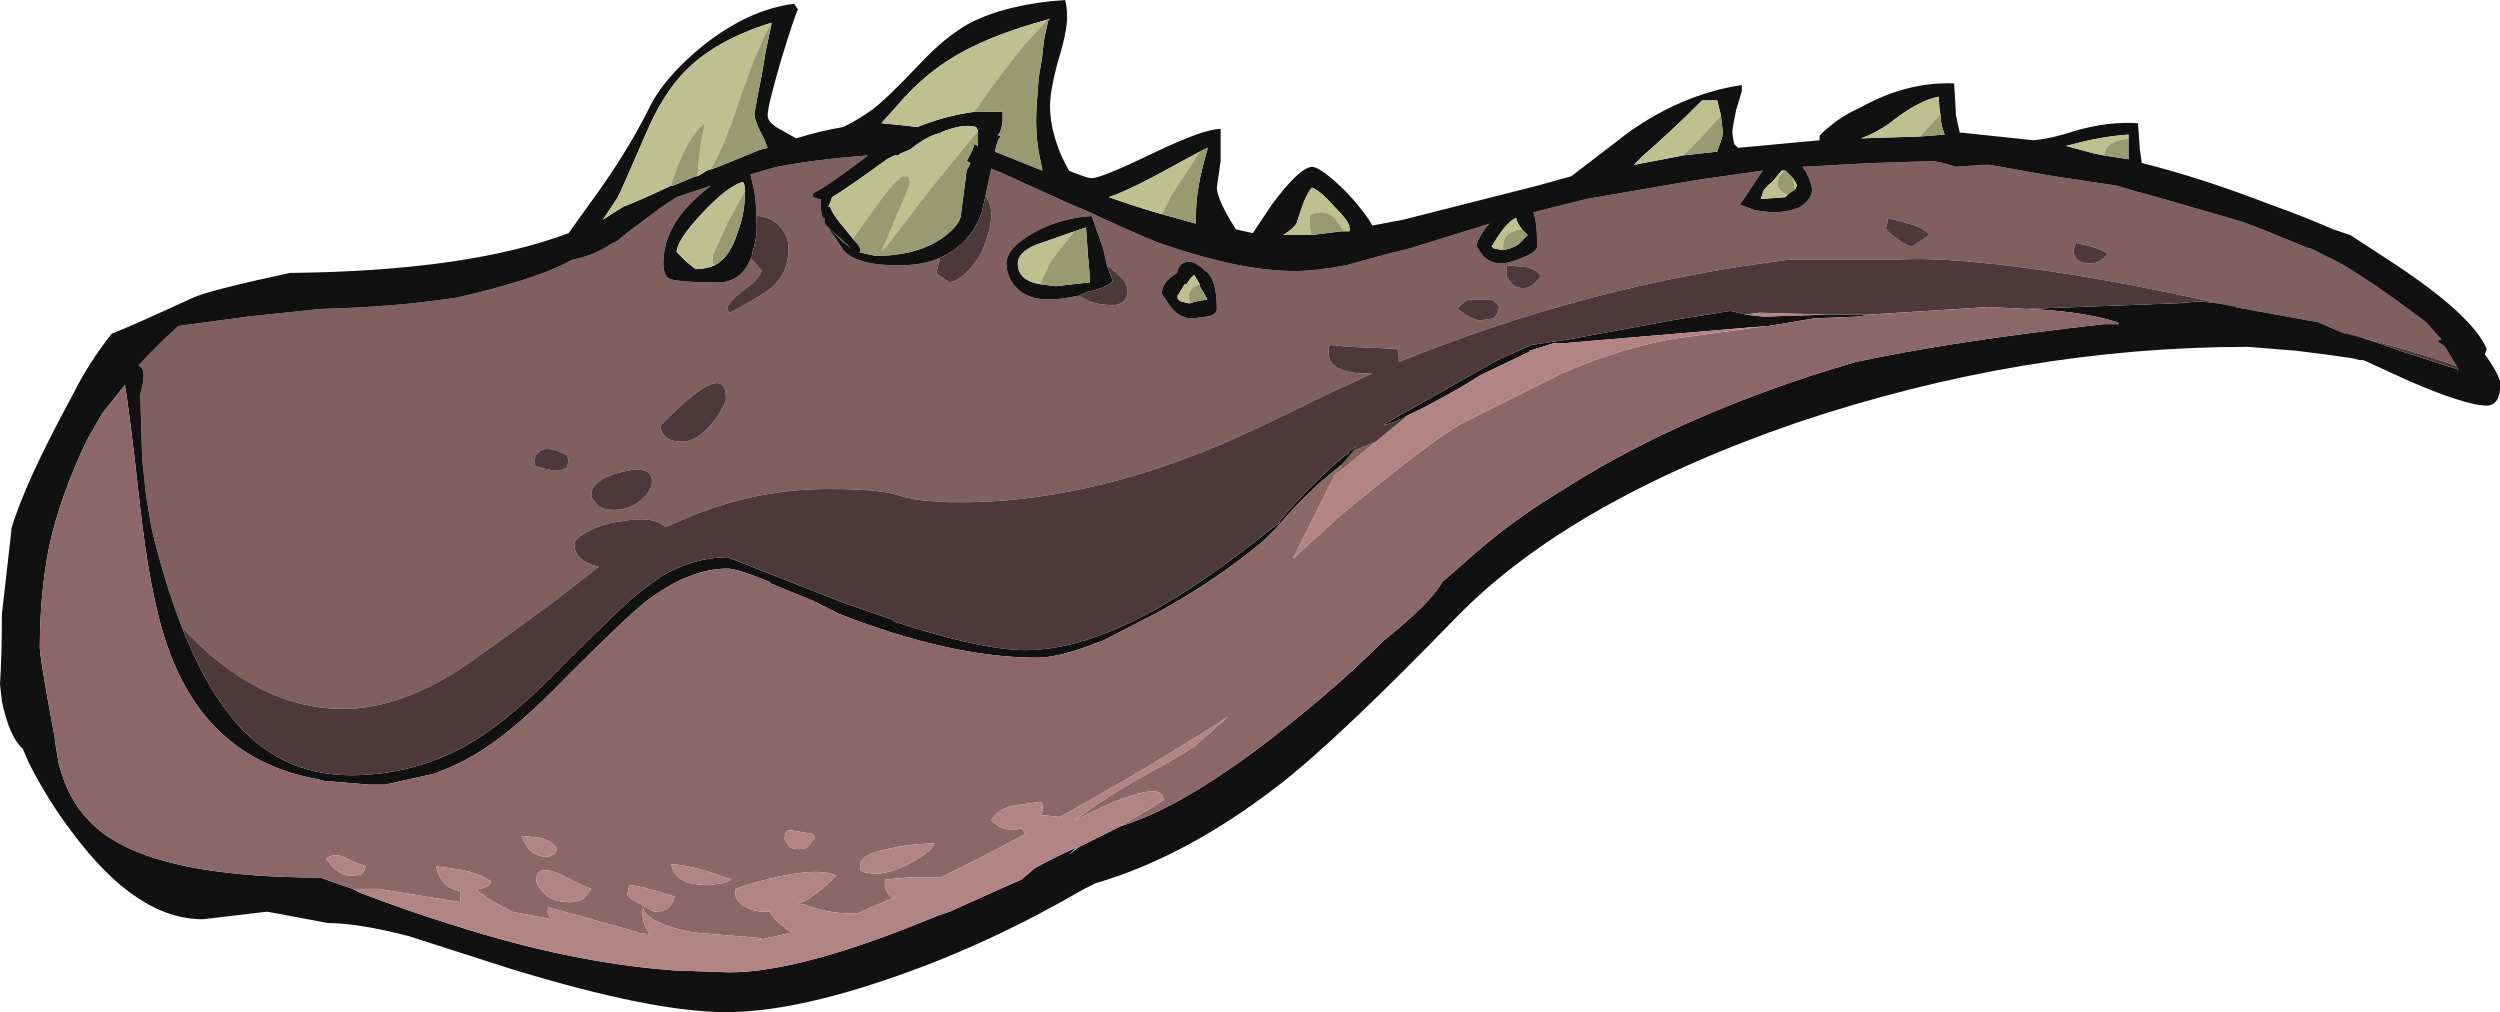 <?xml version="1.0" encoding="UTF-8" standalone="no"?>
<svg xmlns:ffdec="https://www.free-decompiler.com/flash" xmlns:xlink="http://www.w3.org/1999/xlink" ffdec:objectType="frame" height="186.9px" width="461.65px" xmlns="http://www.w3.org/2000/svg">
  <g transform="matrix(1.0, 0.0, 0.0, 1.0, 224.35, 184.1)">
    <use ffdec:characterId="19" height="26.7" transform="matrix(7.0, 0.0, 0.0, 7.0, -224.35, -184.1)" width="65.95" xlink:href="#shape0"/>
  </g>
  <defs>
    <g id="shape0" transform="matrix(1.0, 0.0, 0.0, 1.0, 32.05, 26.3)">
      <path d="M-6.05 -21.15 L-5.9 -21.85 -5.65 -21.75 -4.0 -21.0 -3.3 -20.7 Q-2.35 -20.25 -1.5 -19.9 -0.35 -19.5 0.65 -19.3 1.45 -19.15 2.1 -19.15 2.65 -19.15 3.45 -19.3 L4.55 -19.6 5.15 -19.75 7.25 -20.4 7.15 -20.3 Q6.9 -19.95 6.9 -19.8 6.95 -19.75 7.0 -19.65 7.2 -19.35 7.55 -19.35 7.75 -19.35 8.1 -19.5 8.5 -19.65 8.5 -19.8 8.5 -20.45 8.4 -20.7 L9.8 -21.05 12.7 -21.55 14.45 -21.8 13.85 -20.9 Q14.0 -20.85 14.25 -20.75 L14.7 -20.7 Q15.15 -20.7 15.45 -20.85 15.75 -21.05 15.75 -21.3 15.75 -21.45 15.6 -21.75 L15.5 -21.9 17.35 -22.0 18.95 -22.05 19.2 -22.0 19.55 -21.9 20.25 -21.95 20.45 -21.95 21.85 -21.7 22.15 -21.65 23.8 -21.4 24.3 -21.25 24.5 -21.2 25.55 -20.9 27.1 -20.45 27.75 -20.2 28.85 -19.75 28.9 -19.75 29.7 -19.35 Q30.55 -18.85 31.75 -17.95 L31.95 -17.8 32.35 -17.35 32.25 -17.3 32.45 -17.15 32.75 -16.65 Q31.45 -17.1 29.8 -17.5 L29.1 -17.8 26.9 -18.2 Q24.75 -18.7 22.65 -19.05 19.45 -19.55 18.0 -19.45 L15.15 -19.45 Q9.9 -18.8 4.85 -16.75 L4.85 -16.9 Q4.85 -17.05 4.8 -17.1 L4.75 -17.1 3.55 -17.15 3.05 -17.2 3.0 -17.15 3.0 -17.0 Q3.0 -16.8 3.1 -16.7 3.35 -16.45 3.95 -16.45 L4.15 -16.45 2.75 -15.8 Q1.15 -15.0 0.1 -14.55 -3.5 -13.05 -6.7 -13.05 -7.85 -13.05 -8.4 -13.25 -8.9 -13.4 -10.2 -13.4 -12.3 -13.4 -14.25 -12.5 L-14.5 -12.4 Q-14.8 -12.7 -15.65 -12.55 -16.1 -12.5 -16.5 -12.3 -16.9 -12.1 -16.9 -11.95 -16.9 -11.5 -16.25 -11.35 L-17.35 -10.5 Q-19.5 -8.9 -20.15 -8.5 -21.65 -7.6 -23.0 -7.6 -25.25 -7.6 -27.25 -9.75 -27.7 -10.9 -28.05 -12.35 L-28.2 -13.25 -28.3 -14.2 -28.35 -15.9 Q-28.15 -16.6 -28.4 -16.65 -27.95 -17.15 -27.4 -17.65 L-27.35 -17.7 -25.5 -17.95 -23.6 -18.15 Q-21.6 -18.2 -20.0 -18.45 -19.1 -18.65 -18.3 -18.9 L-18.0 -19.0 Q-17.4 -19.2 -16.95 -19.45 -16.4 -19.55 -15.95 -19.85 L-15.75 -19.95 -15.7 -20.0 -15.45 -20.2 -14.65 -20.8 -14.2 -21.1 -13.3 -21.4 Q-13.75 -21.05 -14.0 -20.75 -14.55 -20.1 -14.55 -19.35 -14.55 -19.05 -14.4 -18.95 -14.15 -18.85 -13.1 -18.85 -12.45 -18.85 -12.2 -19.6 L-12.25 -19.5 -11.95 -19.15 Q-12.05 -18.9 -12.5 -18.6 -12.85 -18.3 -12.85 -18.2 -12.85 -18.05 -12.8 -18.05 L-12.7 -18.1 Q-11.85 -18.55 -11.6 -18.8 -11.25 -19.15 -11.25 -19.75 -11.25 -20.1 -11.5 -20.35 -11.7 -20.55 -12.0 -20.6 L-12.1 -20.6 Q-12.1 -20.9 -12.15 -21.25 L-12.25 -21.7 -11.55 -21.9 Q-10.5 -22.1 -9.15 -22.2 -10.2 -21.4 -10.6 -21.2 L-10.6 -21.1 -10.45 -21.05 -10.4 -21.05 -10.4 -20.8 -10.35 -20.55 -10.3 -20.55 -10.3 -20.4 -10.15 -20.25 -10.15 -20.2 Q-10.1 -20.15 -10.0 -20.0 L-9.8 -19.7 Q-9.45 -19.3 -8.35 -19.3 -7.7 -19.3 -7.25 -19.5 L-7.35 -19.1 -7.3 -19.05 -7.0 -18.85 Q-6.55 -18.95 -6.15 -19.65 -5.9 -20.25 -5.9 -20.65 -5.9 -20.9 -6.05 -21.15 M3.15 -13.75 L3.15 -13.75 3.35 -14.05 3.65 -14.4 4.25 -14.65 3.15 -13.75 M18.0 -20.0 Q18.25 -19.8 18.4 -19.8 L18.85 -20.1 Q18.7 -20.3 18.3 -20.4 L17.75 -20.55 17.75 -20.45 17.7 -20.3 Q17.7 -20.2 18.0 -20.0 M23.1 -19.8 L22.7 -19.9 22.7 -19.85 22.65 -19.7 Q22.65 -19.35 23.1 -19.35 23.35 -19.35 23.55 -19.6 23.45 -19.7 23.1 -19.8 M8.6 -19.0 Q8.55 -19.15 8.25 -19.25 L7.7 -19.3 7.7 -19.0 7.8 -18.85 Q7.9 -18.7 8.15 -18.7 8.3 -18.7 8.45 -18.85 L8.6 -19.0 M6.7 -17.95 Q6.85 -17.85 7.0 -17.85 L7.35 -17.9 Q7.45 -18.0 7.5 -18.2 7.4 -18.35 7.3 -18.4 L6.7 -18.4 Q6.55 -18.35 6.4 -18.15 6.6 -18.0 6.7 -17.95 M-9.85 -19.95 L-9.6 -19.75 -9.7 -19.85 -10.15 -20.25 -9.85 -19.95 M-3.6 -18.5 L-3.5 -18.45 Q-3.2 -18.25 -2.65 -18.25 -2.55 -18.25 -2.4 -18.35 -2.3 -18.5 -2.3 -18.6 -2.3 -18.85 -2.55 -19.05 -2.7 -19.2 -2.85 -19.3 L-2.95 -19.75 -3.25 -20.6 Q-4.1 -20.55 -4.8 -20.15 -5.5 -19.75 -5.5 -19.35 -5.5 -19.1 -5.35 -18.85 -5.05 -18.4 -4.4 -18.4 -4.05 -18.4 -3.6 -18.5 M-0.25 -19.15 Q-0.45 -19.35 -0.65 -19.4 -0.95 -19.4 -1.0 -19.1 L-1.15 -19.0 Q-1.4 -18.8 -1.4 -18.55 L-1.2 -18.25 Q-0.95 -17.9 -0.6 -17.9 L-0.2 -17.95 Q0.05 -18.0 0.05 -18.15 0.05 -18.95 -0.25 -19.15 M-17.8 -14.4 Q-17.95 -14.3 -17.95 -14.15 -17.95 -14.0 -17.9 -14.0 L-17.75 -13.95 -17.5 -13.9 -17.25 -13.9 -17.1 -13.95 -17.05 -14.15 -17.1 -14.3 Q-17.6 -14.55 -17.8 -14.4 M-14.85 -13.6 Q-14.85 -14.05 -15.65 -13.85 -16.45 -13.65 -16.45 -13.25 -16.45 -13.15 -16.35 -13.05 -16.25 -12.85 -15.85 -12.85 -15.45 -12.85 -15.15 -13.1 -14.85 -13.35 -14.85 -13.6 M-14.6 -15.1 Q-14.65 -15.0 -14.55 -14.85 -14.45 -14.65 -14.05 -14.65 -13.65 -14.65 -13.25 -15.15 -12.9 -15.6 -12.9 -15.8 -12.9 -16.85 -14.6 -15.1" fill="#805f5f" fill-rule="evenodd" stroke="none"/>
      <path d="M19.55 -23.25 Q19.6 -23.0 19.65 -22.8 L19.7 -22.8 21.6 -22.6 Q22.1 -22.65 22.7 -22.85 23.55 -23.1 24.35 -23.05 L24.4 -22.35 24.45 -22.0 Q26.05 -21.6 27.85 -20.9 28.7 -20.6 29.5 -20.25 L29.95 -20.1 31.1 -19.35 Q33.15 -18.0 33.55 -17.1 L33.5 -16.95 Q33.8 -16.55 33.9 -16.25 L33.9 -16.05 Q33.9 -15.95 33.85 -15.8 33.75 -15.6 33.55 -15.6 33.25 -15.6 32.65 -15.8 32.2 -15.95 31.5 -16.25 L30.3 -16.8 30.2 -16.8 30.0 -16.85 29.3 -16.95 28.5 -17.05 27.25 -17.15 Q21.3 -17.15 15.35 -15.15 9.4 -13.1 6.4 -10.05 3.25 -6.8 1.7 -5.6 -0.75 -3.7 -3.15 -3.0 L-3.45 -2.85 Q-5.95 -1.4 -8.4 -0.55 -11.1 0.4 -12.9 0.4 -14.85 0.4 -18.6 -0.75 L-21.25 -1.6 Q-22.6 -1.95 -23.4 -1.95 L-25.0 -2.25 -26.7 -2.05 Q-28.45 -2.05 -30.15 -4.35 -30.8 -5.2 -31.3 -6.2 L-31.45 -6.55 Q-31.8 -6.85 -32.0 -7.8 L-32.05 -8.25 Q-32.0 -9.0 -32.0 -10.1 L-31.75 -12.3 -31.75 -12.35 Q-31.4 -13.55 -30.15 -15.85 -29.7 -16.75 -29.1 -17.5 L-28.85 -17.6 Q-28.25 -17.85 -26.95 -18.45 -26.5 -18.65 -24.4 -19.1 -19.7 -19.15 -17.05 -20.15 L-16.55 -20.85 Q-15.55 -22.2 -14.95 -23.4 -14.55 -24.25 -13.5 -25.1 -12.3 -26.05 -11.1 -26.2 L-11.0 -26.05 Q-11.1 -25.85 -11.45 -24.7 -11.8 -23.5 -11.8 -23.25 -11.8 -23.05 -11.4 -22.85 L-11.05 -22.65 Q-10.4 -22.85 -9.8 -22.95 -9.4 -23.15 -9.05 -23.4 -8.65 -23.7 -7.8 -24.6 -7.1 -25.35 -6.45 -25.7 -5.45 -26.2 -3.95 -26.3 -3.9 -26.1 -3.9 -25.85 -3.9 -25.45 -4.15 -24.65 -4.35 -23.9 -4.35 -23.5 -4.35 -23.0 -4.15 -22.45 -4.05 -22.15 -3.85 -21.8 -3.75 -21.75 -3.6 -21.7 -3.35 -21.6 -3.25 -21.6 -3.0 -21.6 -1.65 -22.25 -0.3 -22.9 0.15 -22.9 L0.15 -22.05 0.05 -21.35 Q0.05 -21.1 0.4 -20.5 L0.55 -20.25 1.0 -20.15 1.5 -20.9 Q2.2 -21.85 2.55 -21.9 2.8 -21.9 3.5 -21.2 4.0 -20.65 4.15 -20.35 L4.95 -20.5 8.5 -21.4 9.4 -21.65 10.9 -22.8 Q12.3 -23.8 13.85 -24.05 L13.9 -24.05 13.9 -23.9 13.75 -23.4 Q13.65 -22.9 13.65 -22.85 13.65 -22.7 13.7 -22.5 L13.8 -22.4 15.95 -22.6 15.95 -22.7 Q15.95 -22.75 16.2 -22.95 16.55 -23.25 17.0 -23.45 18.25 -24.15 19.5 -24.1 L19.55 -23.25 M19.15 -23.2 Q19.1 -23.45 19.1 -23.7 L19.1 -23.75 Q18.55 -23.65 17.8 -23.05 17.45 -22.8 17.05 -22.65 L18.6 -22.7 19.25 -22.75 19.2 -22.9 Q19.15 -23.05 19.15 -23.2 M32.75 -16.65 L32.45 -17.15 32.25 -17.3 32.35 -17.35 31.95 -17.8 31.75 -17.95 Q30.55 -18.85 29.7 -19.35 L28.9 -19.75 28.85 -19.75 27.75 -20.2 27.1 -20.45 25.55 -20.9 24.5 -21.2 24.3 -21.25 23.8 -21.4 22.15 -21.65 21.85 -21.7 20.45 -21.95 20.25 -21.95 19.55 -21.9 19.2 -22.0 18.95 -22.05 17.35 -22.0 15.5 -21.9 15.6 -21.75 Q15.75 -21.45 15.75 -21.3 15.75 -21.05 15.45 -20.85 15.15 -20.7 14.7 -20.7 L14.25 -20.75 Q14.0 -20.85 13.85 -20.9 L14.45 -21.8 12.7 -21.55 9.8 -21.05 8.4 -20.7 Q8.5 -20.45 8.5 -19.8 8.5 -19.65 8.1 -19.5 7.75 -19.35 7.55 -19.35 7.2 -19.35 7.0 -19.65 6.95 -19.75 6.9 -19.8 6.9 -19.95 7.15 -20.3 L7.25 -20.4 5.15 -19.75 4.55 -19.6 3.45 -19.3 Q2.65 -19.15 2.1 -19.15 1.45 -19.15 0.65 -19.3 -0.35 -19.5 -1.5 -19.9 -2.35 -20.25 -3.3 -20.7 L-4.0 -21.0 -5.65 -21.75 -5.9 -21.85 -6.05 -21.15 -6.15 -20.7 Q-6.45 -19.85 -7.25 -19.5 -7.7 -19.3 -8.35 -19.3 -9.45 -19.3 -9.8 -19.7 L-10.0 -20.0 Q-10.1 -20.15 -10.15 -20.2 L-10.15 -20.25 -10.3 -20.4 -10.3 -20.55 -10.35 -20.55 -10.4 -20.8 -10.4 -21.05 -10.45 -21.05 -10.6 -21.1 -10.6 -21.2 Q-10.2 -21.4 -9.15 -22.2 -10.5 -22.1 -11.55 -21.9 L-12.25 -21.7 -12.15 -21.25 Q-12.1 -20.9 -12.1 -20.6 L-12.1 -20.55 Q-12.05 -20.1 -12.2 -19.65 L-12.2 -19.6 Q-12.45 -18.85 -13.1 -18.85 -14.15 -18.85 -14.4 -18.95 -14.55 -19.05 -14.55 -19.35 -14.55 -20.1 -14.0 -20.75 -13.75 -21.05 -13.3 -21.4 L-14.2 -21.1 -14.65 -20.8 -15.45 -20.2 -15.7 -20.0 -15.75 -19.95 -15.95 -19.85 Q-16.4 -19.55 -16.95 -19.45 -17.4 -19.2 -18.0 -19.0 L-18.3 -18.9 Q-19.1 -18.65 -20.0 -18.45 -21.6 -18.2 -23.6 -18.15 L-25.5 -17.95 -27.35 -17.7 -27.4 -17.65 Q-27.95 -17.15 -28.4 -16.65 -28.15 -16.6 -28.35 -15.9 L-28.3 -14.2 -28.2 -13.25 -28.05 -12.35 Q-27.7 -10.9 -27.25 -9.75 -26.7 -8.35 -26.0 -7.45 -24.75 -5.85 -22.8 -5.85 -21.05 -5.85 -19.55 -6.75 -18.5 -7.4 -17.2 -8.75 -15.6 -10.35 -15.15 -10.7 L-14.6 -11.1 Q-13.75 -11.6 -12.85 -11.6 L-12.6 -11.5 -9.8 -10.4 -8.5 -9.95 -8.45 -9.9 Q-6.15 -9.15 -5.0 -9.15 -3.0 -9.15 -0.25 -11.05 0.55 -11.6 1.55 -12.4 L1.7 -12.5 1.7 -12.55 Q2.55 -13.55 3.45 -14.3 L3.5 -14.3 3.55 -14.4 3.7 -14.5 3.75 -14.55 3.65 -14.4 3.35 -14.05 Q3.1 -13.85 2.75 -13.55 2.1 -12.95 1.6 -12.35 L1.3 -12.05 Q0.05 -11.0 -1.5 -10.15 L-2.95 -9.4 -3.1 -9.35 Q-4.1 -8.95 -4.7 -8.95 -6.95 -8.95 -9.9 -10.1 L-10.6 -10.45 -11.7 -10.9 -11.75 -10.95 Q-12.6 -11.3 -12.85 -11.3 -13.9 -11.3 -15.05 -10.4 -15.55 -10.0 -17.1 -8.45 -18.4 -7.1 -19.35 -6.5 -19.9 -6.15 -20.45 -5.95 L-20.55 -5.9 -21.9 -5.6 -22.3 -5.6 -23.5 -5.7 -23.7 -5.75 Q-26.7 -6.3 -27.7 -9.45 -28.1 -10.7 -28.35 -12.9 -28.65 -15.6 -28.75 -16.1 L-28.75 -16.15 -29.35 -15.4 -29.75 -14.7 Q-30.45 -13.25 -30.75 -11.9 -31.0 -10.65 -31.0 -9.2 -31.0 -9.05 -30.8 -7.9 L-30.6 -6.8 -30.6 -6.75 -30.5 -6.15 Q-30.25 -5.2 -29.7 -4.65 -28.3 -3.15 -23.6 -3.15 L-22.75 -2.85 -22.55 -2.75 Q-21.25 -2.25 -20.1 -1.9 -17.0 -0.9 -14.25 -0.7 L-12.8 -0.65 Q-10.9 -0.65 -7.3 -2.15 L-7.0 -2.25 Q-5.9 -2.75 -5.1 -3.1 L-4.75 -3.4 Q-4.2 -3.7 -3.75 -3.9 L-3.65 -3.95 -3.85 -3.75 -3.6 -3.95 -3.5 -4.0 Q-3.2 -4.15 -2.7 -4.4 L-2.5 -4.5 Q-0.55 -5.1 2.4 -7.55 3.5 -8.45 4.45 -9.4 5.7 -10.4 6.0 -10.95 L6.8 -11.65 Q7.65 -12.4 8.65 -13.05 9.05 -13.3 9.45 -13.55 10.9 -14.45 12.6 -15.2 14.65 -16.1 16.9 -16.75 19.45 -17.3 23.45 -17.75 L23.85 -17.75 23.8 -17.8 Q22.85 -18.1 21.4 -18.15 L25.4 -18.3 25.95 -18.35 26.45 -18.3 26.95 -18.2 26.9 -18.2 29.1 -17.8 29.8 -17.5 29.85 -17.5 Q30.3 -17.4 31.25 -17.05 L32.8 -16.55 32.75 -16.65 M24.1 -22.55 L24.1 -22.75 Q23.4 -22.7 22.65 -22.5 L22.45 -22.45 23.2 -22.25 23.45 -22.2 24.1 -22.1 24.1 -22.55 M13.35 -23.25 L13.25 -23.65 12.85 -23.65 Q12.0 -22.8 11.3 -22.2 L11.05 -21.95 12.35 -22.2 13.25 -22.3 13.3 -22.45 Q13.4 -22.7 13.4 -22.8 L13.35 -23.25 M15.05 -21.8 L14.95 -21.8 14.7 -21.5 Q14.45 -21.3 14.45 -21.2 L14.4 -21.05 15.05 -21.1 15.15 -21.2 15.3 -21.3 15.35 -21.4 Q15.35 -21.45 15.25 -21.6 L15.05 -21.8 M17.25 -18.0 L17.0 -17.95 15.8 -17.9 14.6 -17.7 14.55 -17.7 9.25 -17.25 8.95 -17.25 Q8.65 -17.15 8.3 -17.05 L8.3 -17.0 8.25 -17.0 8.15 -16.95 7.0 -16.4 6.6 -16.15 Q5.65 -15.6 5.1 -15.35 4.65 -15.1 4.45 -15.1 L7.45 -16.8 Q7.9 -17.0 8.35 -17.2 L9.35 -17.35 12.05 -17.85 13.3 -18.05 13.6 -18.1 14.0 -18.0 14.45 -17.95 14.55 -17.95 16.1 -18.0 16.2 -18.0 17.25 -18.0 M2.55 -20.1 L3.35 -20.2 3.4 -20.2 3.55 -20.2 3.55 -20.3 Q3.55 -20.45 3.15 -20.85 2.75 -21.3 2.55 -21.35 2.4 -21.15 2.3 -20.85 L2.15 -20.4 Q2.05 -20.25 1.8 -20.1 L2.55 -20.1 M8.1 -20.25 Q7.95 -20.45 7.95 -20.55 7.8 -20.5 7.6 -20.25 7.45 -20.05 7.3 -19.8 L7.35 -19.75 7.6 -19.7 Q7.85 -19.75 8.0 -19.85 L8.25 -20.1 8.1 -20.25 M-6.35 -23.35 L-5.6 -23.35 -5.6 -23.15 Q-5.6 -22.95 -5.7 -22.75 L-5.75 -22.75 -5.65 -22.7 Q-5.75 -22.6 -5.8 -22.3 L-4.55 -21.8 -4.65 -22.3 Q-4.75 -22.9 -4.7 -23.55 L-4.65 -24.25 Q-4.55 -24.8 -4.55 -24.9 L-4.5 -25.3 -4.4 -25.75 -4.35 -25.8 Q-6.05 -25.35 -7.05 -24.7 -7.75 -24.25 -8.35 -23.55 L-8.8 -23.05 -8.3 -23.0 -7.85 -22.95 Q-7.1 -23.25 -6.35 -23.35 M-0.4 -22.3 L-1.6 -21.65 Q-2.35 -21.25 -2.8 -21.1 -2.1 -20.85 -1.4 -20.65 L-0.5 -20.4 -0.5 -20.65 Q-0.5 -21.35 -0.2 -22.35 L-0.2 -22.4 -0.4 -22.3 M-6.25 -22.85 L-6.3 -22.95 Q-6.65 -23.05 -7.25 -22.8 L-7.2 -22.8 Q-7.55 -22.75 -8.05 -22.35 L-8.3 -22.25 -8.35 -22.2 -8.45 -22.2 -8.65 -22.1 Q-9.75 -21.3 -10.1 -21.1 L-10.15 -20.95 -10.2 -20.85 -10.15 -20.85 Q-10.1 -20.65 -9.75 -20.25 L-9.55 -20.0 Q-9.35 -19.8 -9.35 -19.7 L-9.35 -19.65 -9.4 -19.65 -8.95 -19.55 Q-7.85 -19.55 -7.15 -20.05 -6.7 -20.4 -6.7 -20.65 L-6.55 -21.8 -6.45 -22.0 -6.55 -22.05 Q-6.35 -22.4 -6.35 -22.5 L-6.25 -22.45 -6.25 -22.85 M-9.85 -19.95 L-10.15 -20.25 -9.7 -19.85 -9.6 -19.75 -9.85 -19.95 M-3.6 -18.5 Q-4.05 -18.4 -4.4 -18.4 -5.05 -18.4 -5.35 -18.85 -5.5 -19.1 -5.5 -19.35 -5.5 -19.75 -4.8 -20.15 -4.1 -20.55 -3.25 -20.6 L-2.95 -19.75 -2.85 -19.3 -2.7 -18.9 Q-2.75 -18.75 -3.35 -18.6 L-3.6 -18.5 M-0.4 -18.8 L-0.55 -19.05 -0.65 -18.95 -0.75 -18.8 -0.8 -18.8 -0.95 -18.55 Q-1.05 -18.45 -0.9 -18.35 L-0.7 -18.3 -0.65 -18.3 -0.5 -18.35 -0.2 -18.4 Q-0.25 -18.5 -0.4 -18.75 L-0.4 -18.8 M-0.25 -19.15 Q0.05 -18.95 0.05 -18.15 0.05 -18.0 -0.2 -17.95 L-0.6 -17.9 Q-0.95 -17.9 -1.2 -18.25 L-1.4 -18.55 Q-1.4 -18.8 -1.15 -19.0 L-1.0 -19.1 Q-0.95 -19.4 -0.65 -19.4 -0.45 -19.35 -0.25 -19.15 M-4.6 -18.8 L-4.2 -18.75 -3.3 -18.85 Q-3.3 -19.1 -3.35 -19.55 L-3.4 -20.3 -3.7 -20.2 -4.7 -19.85 Q-5.2 -19.65 -5.2 -19.35 -5.2 -18.9 -4.6 -18.8 M-11.7 -25.65 L-11.7 -25.7 Q-13.15 -25.25 -13.95 -24.45 -14.55 -23.85 -15.0 -22.8 -15.65 -21.3 -15.75 -21.1 -15.95 -20.8 -16.15 -20.5 -15.85 -20.7 -15.6 -20.85 -15.2 -21.0 -14.35 -21.4 L-14.3 -21.4 -13.7 -21.65 -13.65 -21.65 -13.4 -21.8 -13.1 -21.9 -12.0 -22.35 -11.8 -22.4 -11.9 -22.65 Q-12.15 -23.1 -12.15 -23.3 L-12.05 -23.85 -11.95 -24.35 -11.85 -24.95 -11.7 -25.65 M-12.4 -21.25 Q-12.4 -21.45 -12.45 -21.5 -12.85 -21.4 -13.55 -20.65 -14.2 -19.95 -14.2 -19.65 L-13.95 -19.4 -13.7 -19.2 Q-13.45 -19.2 -13.2 -19.3 -12.8 -19.5 -12.6 -20.15 -12.4 -20.65 -12.4 -21.2 L-12.4 -21.25" fill="#111111" fill-rule="evenodd" stroke="none"/>
      <path d="M-6.05 -21.15 Q-5.9 -20.9 -5.9 -20.65 -5.9 -20.25 -6.15 -19.65 -6.55 -18.95 -7.0 -18.85 L-7.3 -19.05 -7.35 -19.1 -7.25 -19.5 Q-6.45 -19.85 -6.15 -20.7 L-6.05 -21.15 M-12.1 -20.6 L-12.0 -20.6 Q-11.7 -20.55 -11.5 -20.35 -11.25 -20.1 -11.25 -19.75 -11.25 -19.15 -11.6 -18.8 -11.85 -18.55 -12.7 -18.1 L-12.8 -18.05 Q-12.85 -18.05 -12.85 -18.2 -12.85 -18.3 -12.5 -18.6 -12.05 -18.9 -11.95 -19.15 L-12.25 -19.5 -12.2 -19.6 -12.2 -19.65 Q-12.05 -20.1 -12.1 -20.55 L-12.1 -20.6 M-27.25 -9.75 Q-25.25 -7.6 -23.0 -7.6 -21.65 -7.6 -20.15 -8.5 -19.5 -8.9 -17.35 -10.5 L-16.25 -11.35 Q-16.9 -11.5 -16.9 -11.95 -16.9 -12.1 -16.5 -12.3 -16.1 -12.5 -15.65 -12.55 -14.8 -12.7 -14.5 -12.4 L-14.25 -12.5 Q-12.3 -13.4 -10.2 -13.4 -8.9 -13.4 -8.4 -13.25 -7.85 -13.05 -6.7 -13.05 -3.5 -13.05 0.1 -14.55 1.15 -15.0 2.75 -15.8 L4.15 -16.45 3.95 -16.45 Q3.35 -16.45 3.1 -16.7 3.0 -16.8 3.0 -17.0 L3.0 -17.15 3.05 -17.2 3.55 -17.15 4.75 -17.1 4.8 -17.1 Q4.85 -17.05 4.85 -16.9 L4.85 -16.75 Q9.9 -18.8 15.15 -19.45 L18.0 -19.45 Q19.45 -19.55 22.65 -19.05 24.75 -18.7 26.9 -18.2 L26.95 -18.2 26.45 -18.3 25.95 -18.35 25.4 -18.3 21.4 -18.15 20.4 -18.2 17.25 -18.0 16.2 -18.0 14.35 -18.05 14.0 -18.0 13.6 -18.1 13.3 -18.05 12.05 -17.85 9.35 -17.35 8.35 -17.2 Q7.9 -17.0 7.45 -16.8 L4.45 -15.1 Q4.65 -15.1 5.1 -15.35 L4.25 -14.65 3.65 -14.4 3.75 -14.55 3.7 -14.5 3.55 -14.4 3.5 -14.3 3.45 -14.3 Q2.55 -13.55 1.7 -12.55 L1.7 -12.5 1.55 -12.4 Q0.55 -11.6 -0.25 -11.05 -3.0 -9.15 -5.0 -9.15 -6.15 -9.15 -8.45 -9.9 L-8.5 -9.95 -9.8 -10.4 -12.6 -11.5 -12.85 -11.6 Q-13.75 -11.6 -14.6 -11.1 L-15.15 -10.7 Q-15.6 -10.35 -17.2 -8.75 -18.5 -7.4 -19.55 -6.75 -21.05 -5.85 -22.8 -5.85 -24.75 -5.85 -26.0 -7.45 -26.7 -8.35 -27.25 -9.75 M29.8 -17.5 Q31.45 -17.1 32.75 -16.65 L32.8 -16.55 31.25 -17.05 Q30.3 -17.4 29.85 -17.5 L29.8 -17.5 M23.1 -19.8 Q23.45 -19.7 23.55 -19.6 23.35 -19.35 23.1 -19.35 22.65 -19.35 22.65 -19.7 L22.7 -19.85 22.7 -19.9 23.1 -19.8 M18.0 -20.0 Q17.7 -20.2 17.7 -20.3 L17.75 -20.45 17.75 -20.55 18.3 -20.4 Q18.7 -20.3 18.85 -20.1 L18.4 -19.8 Q18.25 -19.8 18.0 -20.0 M6.7 -17.95 Q6.6 -18.0 6.4 -18.15 6.55 -18.35 6.7 -18.4 L7.3 -18.4 Q7.4 -18.35 7.5 -18.2 7.45 -18.0 7.35 -17.9 L7.0 -17.85 Q6.85 -17.85 6.7 -17.95 M8.6 -19.0 L8.45 -18.85 Q8.3 -18.7 8.15 -18.7 7.9 -18.7 7.8 -18.85 L7.7 -19.0 7.7 -19.3 8.25 -19.25 Q8.55 -19.15 8.6 -19.0 M-2.85 -19.3 Q-2.7 -19.2 -2.55 -19.05 -2.3 -18.85 -2.3 -18.6 -2.3 -18.5 -2.4 -18.35 -2.55 -18.25 -2.65 -18.25 -3.2 -18.25 -3.5 -18.45 L-3.6 -18.5 -3.35 -18.6 Q-2.75 -18.75 -2.7 -18.9 L-2.85 -19.3 M-17.8 -14.4 Q-17.6 -14.55 -17.1 -14.3 L-17.05 -14.15 -17.1 -13.95 -17.25 -13.9 -17.5 -13.9 -17.75 -13.95 -17.9 -14.0 Q-17.95 -14.0 -17.95 -14.15 -17.95 -14.3 -17.8 -14.4 M-14.6 -15.1 Q-12.9 -16.85 -12.9 -15.8 -12.9 -15.6 -13.25 -15.15 -13.65 -14.65 -14.05 -14.65 -14.45 -14.65 -14.55 -14.85 -14.65 -15.0 -14.6 -15.1 M-14.85 -13.6 Q-14.85 -13.35 -15.15 -13.1 -15.45 -12.85 -15.85 -12.85 -16.25 -12.85 -16.35 -13.05 -16.45 -13.15 -16.45 -13.25 -16.45 -13.65 -15.65 -13.85 -14.85 -14.05 -14.85 -13.6" fill="#4d3939" fill-rule="evenodd" stroke="none"/>
      <path d="M14.55 -17.7 L14.6 -17.7 15.8 -17.9 17.0 -17.95 17.25 -18.0 20.4 -18.2 21.4 -18.15 Q22.85 -18.1 23.8 -17.8 L23.85 -17.75 23.45 -17.75 Q19.45 -17.3 16.9 -16.75 14.65 -16.1 12.6 -15.2 10.9 -14.45 9.45 -13.55 9.05 -13.3 8.65 -13.05 7.65 -12.4 6.8 -11.65 L6.0 -10.95 Q5.7 -10.4 4.45 -9.4 3.5 -8.45 2.4 -7.55 -0.55 -5.1 -2.5 -4.5 -1.65 -5.0 -1.35 -5.2 L-1.4 -5.35 Q-1.65 -5.6 -3.0 -5.0 -3.4 -4.8 -3.7 -4.65 -2.9 -5.3 -1.3 -6.15 L-0.55 -6.6 0.35 -7.4 0.05 -7.2 Q-2.0 -5.9 -4.0 -4.8 L-4.1 -4.75 -4.6 -4.8 Q-4.55 -4.85 -4.55 -4.9 -4.55 -5.05 -4.55 -5.1 L-4.6 -5.15 -5.3 -5.05 Q-5.75 -4.95 -5.9 -4.65 L-5.7 -4.5 Q-5.5 -4.4 -5.3 -4.4 L-5.1 -4.45 -5.0 -4.3 Q-6.2 -3.65 -7.25 -3.15 L-8.1 -3.15 -8.7 -3.1 Q-8.75 -2.8 -8.5 -2.6 L-8.4 -2.65 -9.45 -2.2 -9.55 -2.2 Q-10.25 -2.2 -10.85 -2.45 L-11.0 -2.45 -10.7 -2.6 Q-10.2 -2.95 -10.0 -3.2 -10.35 -3.4 -11.4 -3.2 -12.1 -3.05 -12.65 -2.85 -12.65 -2.95 -12.65 -2.7 -12.65 -2.6 -12.5 -2.45 -12.25 -2.25 -11.85 -2.25 L-11.75 -2.25 Q-11.6 -2.0 -11.25 -1.75 L-11.15 -1.7 -12.05 -1.5 -11.95 -1.55 -13.75 -1.7 Q-14.8 -1.9 -15.05 -2.25 -15.1 -2.45 -15.1 -2.2 -15.1 -1.9 -14.9 -1.65 L-15.3 -1.7 -15.2 -1.7 Q-17.3 -2.3 -17.55 -2.35 -17.6 -2.45 -17.6 -2.2 L-17.5 -2.05 -18.55 -2.25 -19.1 -2.55 -19.45 -2.8 -19.4 -2.85 Q-19.15 -2.9 -19.1 -3.0 L-19.1 -3.05 Q-19.4 -3.25 -19.85 -3.35 L-20.55 -3.45 Q-20.4 -2.85 -19.9 -2.8 L-19.9 -2.5 -22.05 -2.85 -22.75 -2.85 -23.6 -3.15 Q-28.3 -3.15 -29.7 -4.65 -30.25 -5.2 -30.5 -6.15 L-30.6 -6.75 -30.6 -6.8 -30.8 -7.9 Q-31.0 -9.05 -31.0 -9.2 -31.0 -10.65 -30.75 -11.9 -30.45 -13.25 -29.75 -14.7 L-29.35 -15.4 -28.75 -16.15 -28.75 -16.1 Q-28.65 -15.6 -28.35 -12.9 -28.1 -10.7 -27.7 -9.45 -26.7 -6.3 -23.7 -5.75 L-23.5 -5.7 -22.3 -5.6 -21.9 -5.6 -20.55 -5.9 -20.45 -5.95 Q-19.9 -6.15 -19.35 -6.5 -18.4 -7.1 -17.1 -8.45 -15.55 -10.0 -15.05 -10.4 -13.9 -11.3 -12.85 -11.3 -12.6 -11.3 -11.75 -10.95 L-11.7 -10.9 -10.6 -10.45 -9.9 -10.1 Q-6.95 -8.95 -4.7 -8.95 -4.1 -8.95 -3.1 -9.35 L-2.95 -9.4 -1.5 -10.15 Q0.05 -11.0 1.3 -12.05 L1.6 -12.35 Q2.1 -12.95 2.75 -13.55 3.1 -13.85 3.35 -14.05 L3.15 -13.75 3.15 -13.75 2.05 -11.55 3.25 -12.65 Q5.9 -14.85 6.65 -15.2 L9.15 -16.45 Q10.9 -17.2 12.35 -17.4 L14.55 -17.7 M-23.45 -3.65 L-23.25 -3.4 Q-23.0 -3.2 -22.8 -3.2 -22.6 -3.2 -22.5 -3.25 -22.45 -3.3 -22.4 -3.45 -22.6 -3.5 -23.0 -3.7 -23.25 -3.8 -23.45 -3.65 M-17.8 -4.2 L-18.3 -4.25 Q-18.2 -4.05 -18.1 -3.9 -17.9 -3.7 -17.65 -3.7 -17.5 -3.7 -17.4 -3.8 L-17.35 -3.9 Q-17.45 -4.1 -17.8 -4.2 M-10.6 -4.3 L-11.2 -4.4 Q-11.35 -4.4 -11.35 -4.15 L-11.25 -4.0 Q-11.2 -3.9 -10.95 -3.9 -10.85 -3.9 -10.75 -3.95 L-10.55 -4.2 -10.6 -4.3 M-7.4 -4.05 Q-8.0 -4.05 -8.65 -3.9 -9.35 -3.75 -9.35 -3.5 L-9.35 -3.35 -9.3 -3.3 -9.0 -3.25 Q-8.55 -3.25 -8.0 -3.55 -7.45 -3.85 -7.4 -4.05 M-13.0 -3.0 Q-12.8 -3.05 -12.75 -3.1 L-13.35 -3.3 Q-14.0 -3.5 -14.35 -3.5 -14.3 -3.3 -14.15 -3.15 -13.9 -2.95 -13.35 -2.95 L-13.0 -3.0 M-15.15 -2.45 Q-14.85 -2.25 -14.75 -2.25 -14.35 -2.25 -14.25 -2.65 -15.2 -2.95 -15.45 -2.95 L-15.5 -2.7 Q-15.45 -2.6 -15.15 -2.45 M-17.9 -3.1 Q-17.9 -2.95 -17.75 -2.8 -17.55 -2.5 -17.0 -2.5 -16.8 -2.5 -16.65 -2.6 -16.55 -2.7 -16.45 -2.85 -16.6 -2.9 -17.3 -3.25 -17.9 -3.5 -17.9 -3.1" fill="#8c6767" fill-rule="evenodd" stroke="none"/>
      <path d="M14.55 -17.7 L12.35 -17.4 Q10.9 -17.2 9.15 -16.45 L6.65 -15.2 Q5.9 -14.85 3.25 -12.65 L2.05 -11.55 3.15 -13.75 4.25 -14.65 5.1 -15.35 Q5.65 -15.6 6.6 -16.15 L7.0 -16.4 8.15 -16.95 8.25 -17.0 8.3 -17.0 8.3 -17.05 Q8.65 -17.15 8.95 -17.25 L9.25 -17.25 14.55 -17.7 M-22.75 -2.85 L-22.05 -2.85 -19.9 -2.5 -19.9 -2.8 Q-20.4 -2.85 -20.55 -3.45 L-19.85 -3.35 Q-19.4 -3.25 -19.1 -3.05 L-19.1 -3.0 Q-19.15 -2.9 -19.4 -2.85 L-19.45 -2.8 -19.1 -2.55 -18.55 -2.25 -17.5 -2.05 -17.6 -2.2 Q-17.6 -2.45 -17.55 -2.35 -17.3 -2.3 -15.2 -1.7 L-15.3 -1.7 -14.9 -1.65 Q-15.1 -1.9 -15.1 -2.2 -15.1 -2.45 -15.05 -2.25 -14.8 -1.9 -13.75 -1.7 L-11.95 -1.55 -12.05 -1.5 -11.15 -1.7 -11.25 -1.75 Q-11.6 -2.0 -11.75 -2.25 L-11.85 -2.25 Q-12.25 -2.25 -12.5 -2.45 -12.65 -2.6 -12.65 -2.7 -12.65 -2.95 -12.65 -2.85 -12.1 -3.05 -11.4 -3.2 -10.35 -3.4 -10.0 -3.2 -10.2 -2.95 -10.7 -2.6 L-11.0 -2.45 -10.85 -2.45 Q-10.25 -2.2 -9.55 -2.2 L-9.45 -2.2 -8.4 -2.65 -8.5 -2.6 Q-8.75 -2.8 -8.7 -3.1 L-8.1 -3.15 -7.25 -3.15 Q-6.2 -3.65 -5.0 -4.3 L-5.1 -4.45 -5.3 -4.4 Q-5.5 -4.4 -5.7 -4.5 L-5.9 -4.65 Q-5.75 -4.95 -5.3 -5.05 L-4.6 -5.15 -4.55 -5.1 Q-4.55 -5.05 -4.55 -4.9 -4.55 -4.85 -4.6 -4.8 L-4.1 -4.75 -4.0 -4.8 Q-2.0 -5.9 0.05 -7.2 L0.35 -7.4 -0.55 -6.6 -1.3 -6.15 Q-2.9 -5.3 -3.7 -4.65 -3.4 -4.8 -3.0 -5.0 -1.65 -5.6 -1.4 -5.35 L-1.35 -5.2 Q-1.65 -5.0 -2.5 -4.5 L-2.7 -4.4 Q-3.2 -4.15 -3.5 -4.0 L-3.6 -3.95 -3.85 -3.75 -3.65 -3.95 -3.75 -3.9 Q-4.2 -3.7 -4.75 -3.4 L-5.1 -3.1 Q-5.9 -2.75 -7.0 -2.25 L-7.3 -2.15 Q-10.9 -0.65 -12.8 -0.65 L-14.25 -0.7 Q-17.0 -0.9 -20.1 -1.9 -21.25 -2.25 -22.55 -2.75 L-22.75 -2.85 M16.2 -18.0 L16.1 -18.0 14.55 -17.95 14.45 -17.95 14.0 -18.0 14.35 -18.05 16.2 -18.0 M-23.45 -3.65 Q-23.25 -3.8 -23.0 -3.7 -22.6 -3.5 -22.4 -3.45 -22.45 -3.3 -22.5 -3.25 -22.6 -3.2 -22.8 -3.2 -23.0 -3.2 -23.25 -3.4 L-23.45 -3.65 M-17.8 -4.2 Q-17.45 -4.1 -17.35 -3.9 L-17.4 -3.8 Q-17.5 -3.7 -17.65 -3.7 -17.9 -3.7 -18.1 -3.9 -18.2 -4.05 -18.3 -4.25 L-17.8 -4.2 M-17.9 -3.1 Q-17.9 -3.5 -17.3 -3.25 -16.6 -2.9 -16.45 -2.85 -16.55 -2.7 -16.65 -2.6 -16.8 -2.5 -17.0 -2.5 -17.55 -2.5 -17.75 -2.8 -17.9 -2.95 -17.9 -3.1 M-15.15 -2.45 Q-15.45 -2.6 -15.5 -2.7 L-15.45 -2.95 Q-15.2 -2.95 -14.25 -2.65 -14.35 -2.25 -14.75 -2.25 -14.85 -2.25 -15.15 -2.45 M-13.0 -3.0 L-13.35 -2.95 Q-13.9 -2.95 -14.15 -3.15 -14.3 -3.3 -14.35 -3.5 -14.0 -3.5 -13.35 -3.3 L-12.75 -3.1 Q-12.8 -3.05 -13.0 -3.0 M-7.4 -4.05 Q-7.45 -3.85 -8.0 -3.55 -8.55 -3.25 -9.0 -3.25 L-9.3 -3.3 -9.35 -3.35 -9.35 -3.5 Q-9.35 -3.75 -8.65 -3.9 -8.0 -4.05 -7.4 -4.05 M-10.6 -4.3 L-10.55 -4.2 -10.75 -3.95 Q-10.85 -3.9 -10.95 -3.9 -11.2 -3.9 -11.25 -4.0 L-11.35 -4.15 Q-11.35 -4.4 -11.2 -4.4 L-10.6 -4.3" fill="#b38484" fill-rule="evenodd" stroke="none"/>
      <path d="M18.6 -22.7 L17.05 -22.65 Q17.45 -22.8 17.8 -23.05 18.55 -23.65 19.1 -23.75 L19.1 -23.7 Q19.1 -23.45 19.15 -23.2 L19.15 -23.3 18.6 -22.7 M23.45 -22.2 L23.2 -22.25 22.45 -22.45 22.65 -22.5 Q23.4 -22.7 24.1 -22.75 L24.1 -22.55 24.1 -22.65 23.85 -22.6 Q23.5 -22.5 23.45 -22.2 M12.35 -22.2 L11.05 -21.95 11.3 -22.2 Q12.0 -22.8 12.85 -23.65 L13.25 -23.65 13.35 -23.25 12.8 -22.65 12.35 -22.2 M15.15 -21.2 L15.05 -21.1 14.4 -21.05 14.45 -21.2 Q14.45 -21.3 14.7 -21.5 L14.95 -21.8 15.05 -21.8 Q14.85 -21.7 14.85 -21.45 14.85 -21.3 14.95 -21.25 L15.1 -21.15 15.15 -21.2 M15.25 -21.6 Q15.35 -21.45 15.35 -21.4 L15.3 -21.3 15.25 -21.6 M2.55 -20.1 L1.8 -20.1 Q2.05 -20.25 2.15 -20.4 L2.3 -20.85 Q2.4 -21.15 2.55 -21.35 2.75 -21.3 3.15 -20.85 3.55 -20.45 3.55 -20.3 L3.55 -20.2 3.4 -20.2 3.2 -20.5 Q3.05 -20.7 2.8 -20.7 2.65 -20.7 2.55 -20.65 L2.5 -20.6 2.5 -20.35 Q2.5 -20.3 2.55 -20.1 M8.1 -20.25 Q7.6 -20.2 7.6 -19.8 L7.6 -19.7 7.35 -19.75 7.3 -19.8 Q7.45 -20.05 7.6 -20.25 7.8 -20.5 7.95 -20.55 7.95 -20.45 8.1 -20.25 M-4.35 -25.8 L-4.4 -25.8 -5.0 -25.15 Q-5.7 -24.3 -6.35 -23.35 -7.1 -23.25 -7.85 -22.95 L-8.3 -23.0 -8.8 -23.05 -8.35 -23.55 Q-7.75 -24.25 -7.05 -24.7 -6.05 -25.35 -4.35 -25.8 M-1.4 -20.65 Q-2.1 -20.85 -2.8 -21.1 -2.35 -21.25 -1.6 -21.65 L-0.4 -22.3 -1.15 -21.15 -1.4 -20.65 M-6.25 -22.85 L-7.6 -21.2 Q-8.65 -19.8 -8.8 -19.65 L-8.4 -20.6 Q-8.05 -21.4 -8.05 -21.45 -8.05 -21.6 -8.1 -21.65 L-8.25 -21.65 Q-8.55 -21.45 -9.3 -20.35 L-9.55 -20.0 -9.75 -20.25 Q-10.1 -20.65 -10.15 -20.85 L-10.2 -20.85 -10.15 -20.95 -10.1 -21.1 Q-9.75 -21.3 -8.65 -22.1 L-8.45 -22.2 -8.35 -22.2 -8.3 -22.25 -8.05 -22.35 Q-7.55 -22.75 -7.2 -22.8 L-7.25 -22.8 Q-6.65 -23.05 -6.3 -22.95 L-6.25 -22.85 M-0.65 -18.3 L-0.7 -18.3 -0.9 -18.35 Q-1.05 -18.45 -0.95 -18.55 L-0.8 -18.8 -0.75 -18.8 -0.65 -18.95 -0.55 -19.05 -0.4 -18.8 Q-0.7 -18.7 -0.7 -18.45 L-0.65 -18.3 M-3.7 -20.2 Q-4.0 -19.85 -4.3 -19.45 -4.5 -19.1 -4.6 -18.8 -5.2 -18.9 -5.2 -19.35 -5.2 -19.65 -4.7 -19.85 L-3.7 -20.2 M-14.35 -21.4 Q-15.2 -21.0 -15.6 -20.85 -15.85 -20.7 -16.15 -20.5 -15.95 -20.8 -15.75 -21.1 -15.65 -21.3 -15.0 -22.8 -14.55 -23.85 -13.95 -24.45 -13.15 -25.25 -11.7 -25.7 L-11.7 -25.65 -11.75 -25.6 Q-12.1 -25.0 -12.65 -23.35 -12.95 -22.45 -13.3 -21.85 L-13.1 -21.9 -13.4 -21.8 -13.65 -21.65 Q-13.6 -22.45 -13.45 -23.05 -13.95 -22.7 -14.35 -21.4 M-13.2 -19.3 Q-13.45 -19.2 -13.7 -19.2 L-13.95 -19.4 -14.2 -19.65 Q-14.2 -19.95 -13.55 -20.65 -12.85 -21.4 -12.45 -21.5 -12.4 -21.45 -12.4 -21.25 L-12.85 -20.45 -13.25 -19.55 -13.25 -19.35 -13.2 -19.3" fill="#bfbf8f" fill-rule="evenodd" stroke="none"/>
      <path d="M18.6 -22.7 L19.15 -23.3 19.15 -23.2 Q19.15 -23.05 19.2 -22.9 L19.25 -22.75 18.6 -22.7 M23.45 -22.2 Q23.5 -22.5 23.85 -22.6 L24.1 -22.65 24.1 -22.55 24.1 -22.1 23.45 -22.2 M12.35 -22.2 L12.8 -22.65 13.35 -23.25 13.4 -22.8 Q13.4 -22.7 13.3 -22.45 L13.25 -22.3 12.35 -22.2 M15.15 -21.2 L15.1 -21.15 14.95 -21.25 Q14.85 -21.3 14.85 -21.45 14.85 -21.7 15.05 -21.8 L15.25 -21.6 15.3 -21.3 15.15 -21.2 M3.4 -20.2 L3.35 -20.2 2.55 -20.1 Q2.5 -20.3 2.5 -20.35 L2.5 -20.6 2.55 -20.65 Q2.65 -20.7 2.8 -20.7 3.05 -20.7 3.2 -20.5 L3.4 -20.2 M7.6 -19.7 L7.6 -19.8 Q7.6 -20.2 8.1 -20.25 L8.25 -20.1 8.0 -19.85 Q7.85 -19.75 7.6 -19.7 M-4.35 -25.8 L-4.4 -25.75 -4.5 -25.3 -4.55 -24.9 Q-4.55 -24.8 -4.65 -24.25 L-4.7 -23.55 Q-4.75 -22.9 -4.65 -22.3 L-4.55 -21.8 -5.8 -22.3 Q-5.75 -22.6 -5.65 -22.7 L-5.75 -22.75 -5.7 -22.75 Q-5.6 -22.95 -5.6 -23.15 L-5.6 -23.35 -6.35 -23.35 Q-5.7 -24.3 -5.0 -25.15 L-4.4 -25.8 -4.35 -25.8 M-0.4 -22.3 L-0.2 -22.4 -0.2 -22.35 Q-0.5 -21.35 -0.5 -20.65 L-0.5 -20.4 -1.4 -20.65 -1.15 -21.15 -0.4 -22.3 M-9.55 -20.0 L-9.3 -20.35 Q-8.55 -21.45 -8.25 -21.65 L-8.1 -21.65 Q-8.05 -21.6 -8.05 -21.45 -8.05 -21.4 -8.4 -20.6 L-8.8 -19.65 Q-8.65 -19.8 -7.6 -21.2 L-6.25 -22.85 -6.25 -22.45 -6.35 -22.5 Q-6.35 -22.4 -6.55 -22.05 L-6.45 -22.0 -6.55 -21.8 -6.7 -20.65 Q-6.7 -20.4 -7.15 -20.05 -7.85 -19.55 -8.95 -19.55 L-9.4 -19.65 -9.35 -19.65 -9.35 -19.7 Q-9.35 -19.8 -9.55 -20.0 M-0.4 -18.8 L-0.4 -18.75 Q-0.25 -18.5 -0.2 -18.4 L-0.5 -18.35 -0.65 -18.3 -0.7 -18.45 Q-0.7 -18.7 -0.4 -18.8 M-3.7 -20.2 L-3.4 -20.3 -3.35 -19.55 Q-3.3 -19.1 -3.3 -18.85 L-4.2 -18.75 -4.6 -18.8 Q-4.5 -19.1 -4.3 -19.45 -4.0 -19.85 -3.7 -20.2 M-11.7 -25.65 L-11.85 -24.95 -11.95 -24.35 -12.05 -23.85 -12.15 -23.3 Q-12.15 -23.1 -11.9 -22.65 L-11.8 -22.4 -12.0 -22.35 -13.1 -21.9 -13.3 -21.85 Q-12.95 -22.45 -12.65 -23.35 -12.1 -25.0 -11.75 -25.6 L-11.7 -25.65 M-13.65 -21.65 L-13.7 -21.65 -14.3 -21.4 -14.35 -21.4 Q-13.95 -22.7 -13.45 -23.05 -13.6 -22.45 -13.65 -21.65 M-12.4 -21.25 L-12.4 -21.2 Q-12.4 -20.65 -12.6 -20.15 -12.8 -19.5 -13.2 -19.3 L-13.25 -19.35 -13.25 -19.55 -12.85 -20.45 -12.4 -21.25" fill="#999972" fill-rule="evenodd" stroke="none"/>
    </g>
  </defs>
</svg>
